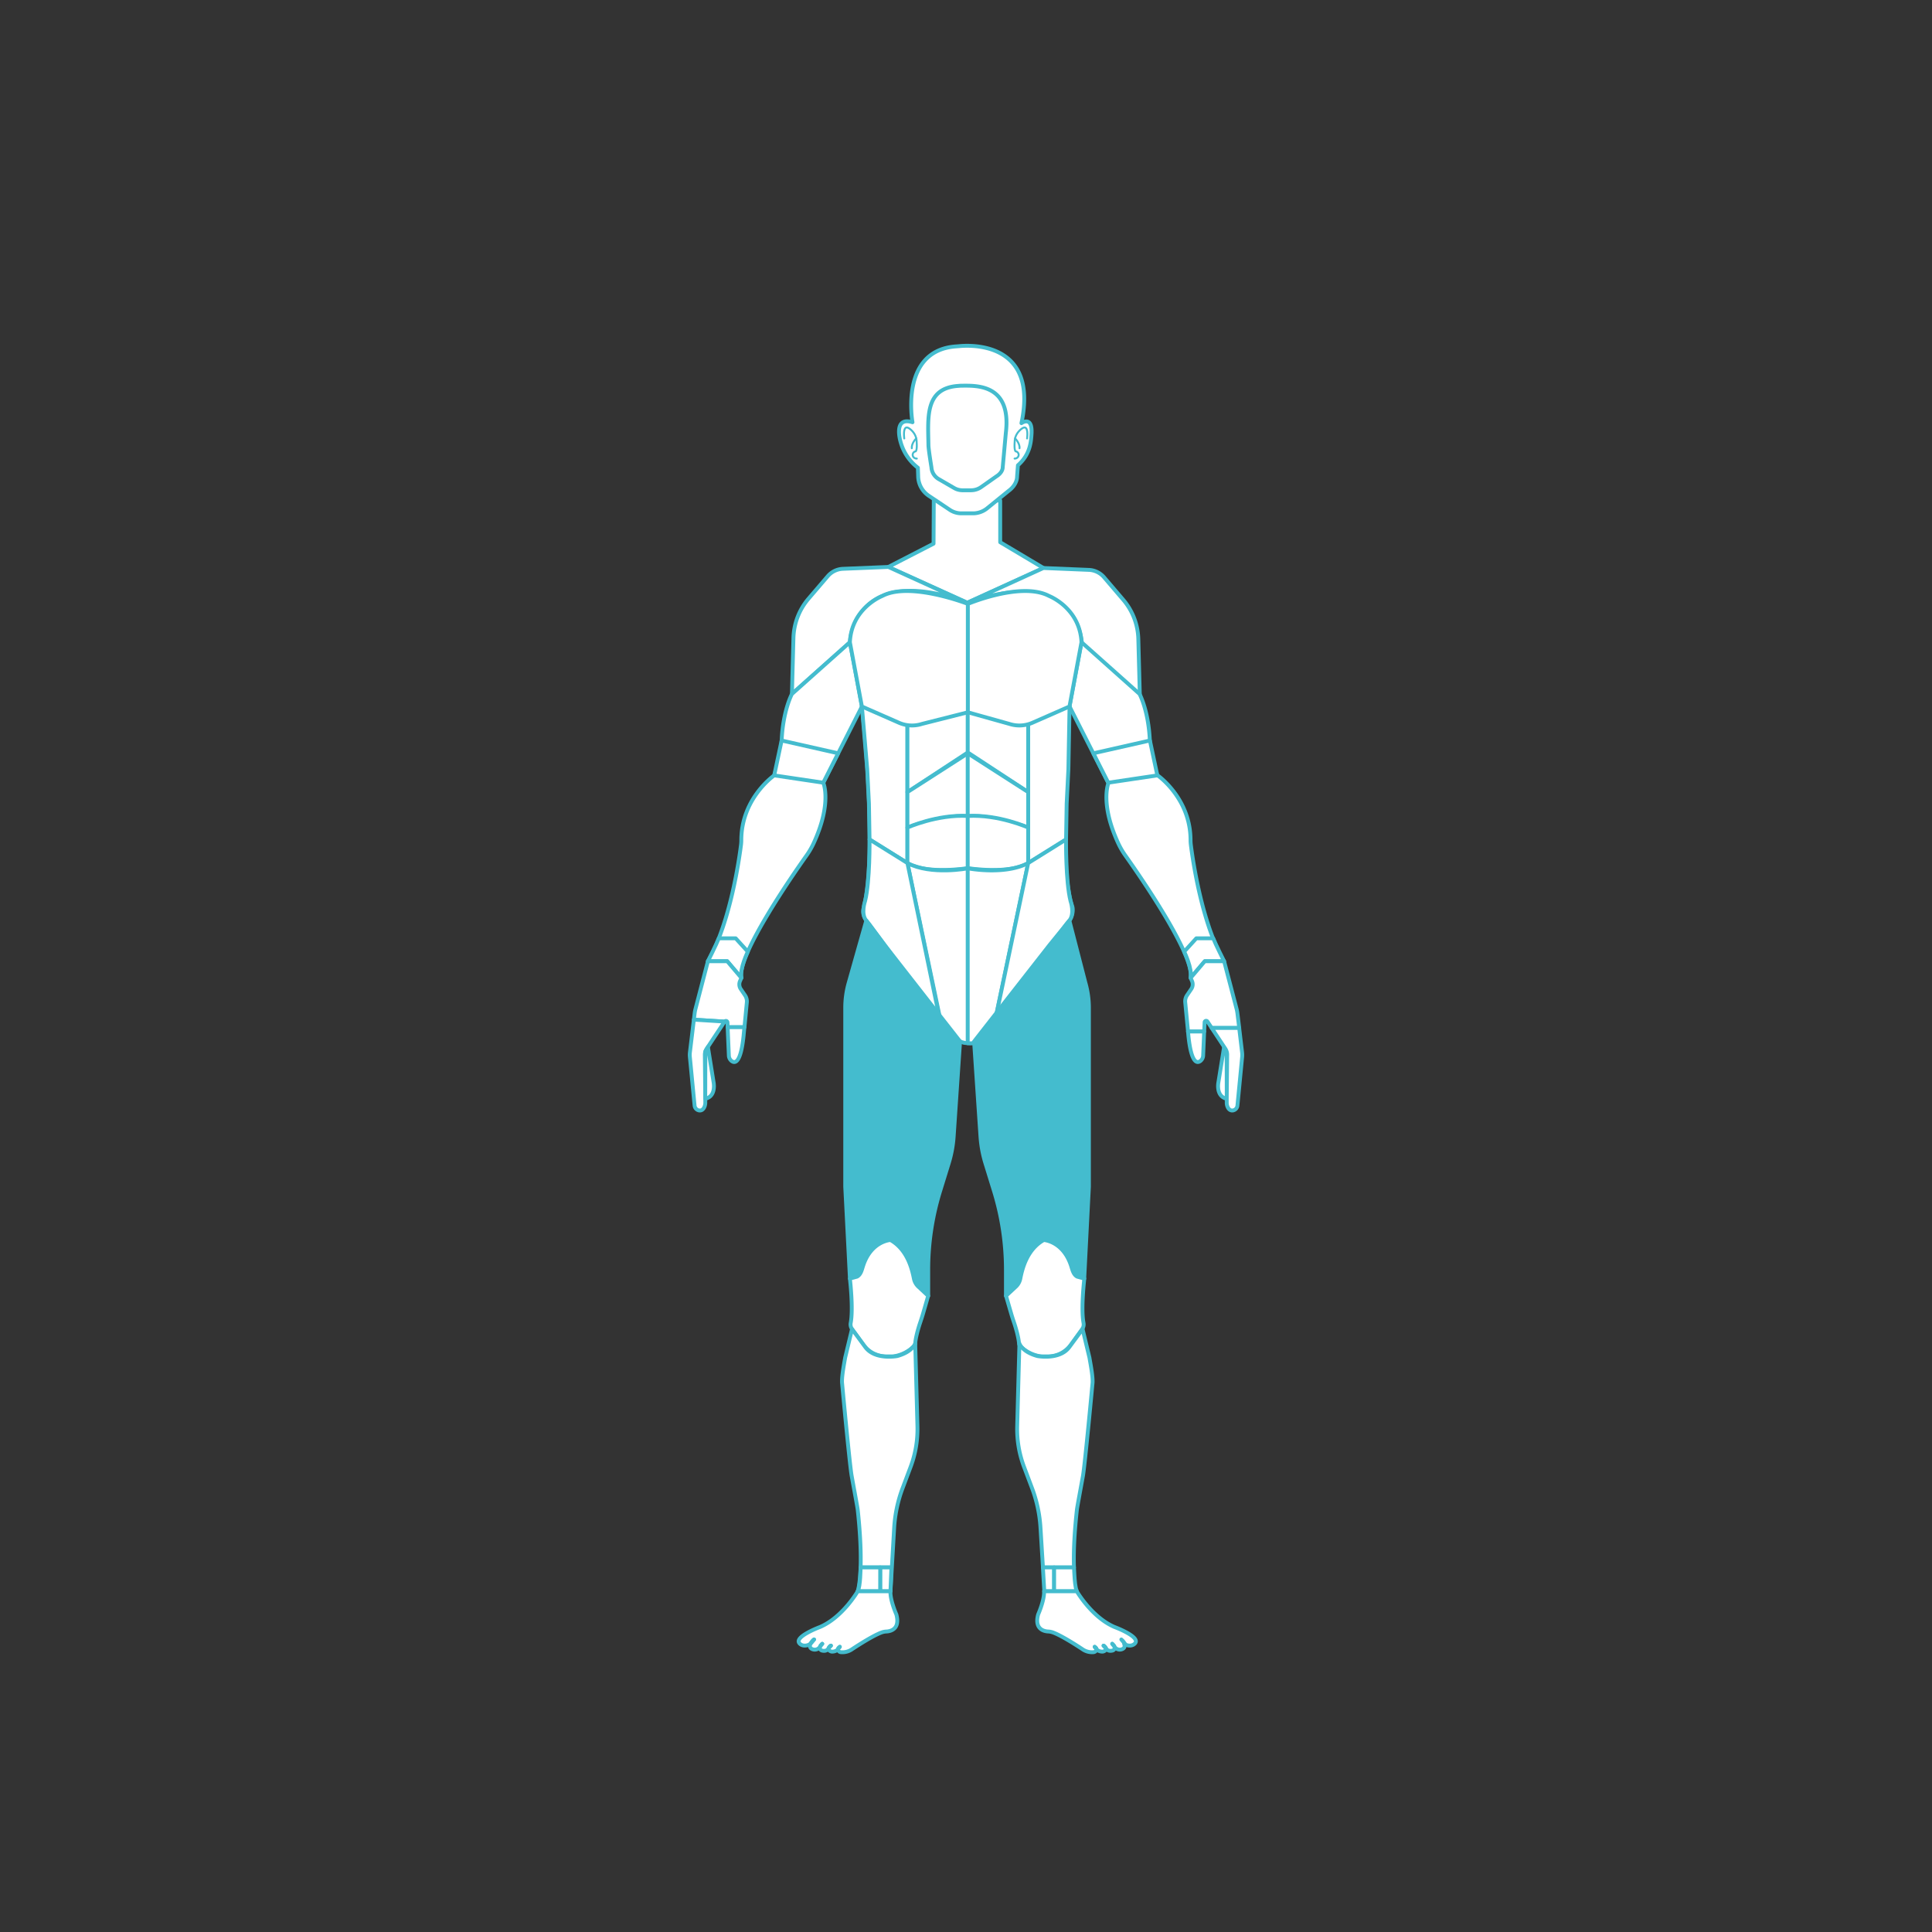 <svg xmlns="http://www.w3.org/2000/svg" viewBox="0 0 2000 2000"><rect x="0" y="0" width="2000" height="2000" fill="#333333" stroke="none"/><defs><style>.cls-1{fill:#fff;}.cls-1,.cls-2,.cls-3{stroke:#44bcce;stroke-linecap:round;stroke-linejoin:round;}.cls-1,.cls-3{stroke-width:4px;}.cls-2{fill:none;stroke-width:2px;}.cls-3{fill:#44bcce;}</style></defs><g id="목"><polyline class="cls-1" points="1035.4 518.07 1035.4 561.32 1080.17 587.98 1001.42 623.89 919.61 586.89 966.41 562.82 966.65 518.07 1035.4 518.07"/></g><g id="머리"><path class="cls-1" d="M944.61,437.11s-13.67-74.42,45.13-78.52c1-.07,2.06-.14,3.1-.24,10.35-1.06,82.66-5.52,64.56,79.7,0,0,11.86-8.57,10.41,11.76-.56,7.93-1.45,20.7-14.06,31.86l-.89,11.91s.36,7.93-9,14.77l-22,17.86a23.32,23.32,0,0,1-14.67,5.2H995.26a21.53,21.53,0,0,1-12-3.62L961.5,513.25a24.72,24.72,0,0,1-11-19.77l-.3-9.26A50.79,50.79,0,0,1,932.14,457C931.8,455.72,924.74,430.9,944.61,437.11Z"/><path class="cls-2" d="M936.09,453.88s-2.14-15.31,5.17-10.34c2,1.35,7.65,6,7.65,13.92,0,0,.74,8.23-1,9.79a2.62,2.62,0,0,0-.89.22,3.71,3.71,0,0,0-1,6.14,4.41,4.41,0,0,0,3.06,1.11"/><path class="cls-2" d="M948.49,453.83s-5.07,4.93-4.6,10.19"/><path class="cls-2" d="M1063.22,453.88s2.13-15.31-5.18-10.34c-2,1.35-7.64,6-7.64,13.92,0,0-.74,8.23,1,9.79a2.69,2.69,0,0,1,.9.22,3.7,3.7,0,0,1,1,6.14,4.39,4.39,0,0,1-3,1.11"/><path class="cls-2" d="M1050.82,453.83s5.07,4.93,4.59,10.19"/></g><g id="얼굴"><path class="cls-1" d="M992.13,399.47c.92-.06,1.83-.18,2.75-.19,15.28-.08,52.55-2.3,46.35,48.91L1038,483.87s.26,5-6.49,9.24l-15.89,11.17a18.46,18.46,0,0,1-10.57,3.25h-8.57a17.32,17.32,0,0,1-8.61-2.26l-15.72-9.1a15.12,15.12,0,0,1-7.93-12.36s-3-18.36-3.09-22.72C960.69,432.08,957.17,401.78,992.13,399.47Z"/></g><g id="어깨"><path class="cls-1" d="M919.61,586.89l-47,1.94a21.93,21.93,0,0,0-15.73,7.65L837,619.73a65.4,65.4,0,0,0-15.64,40.72l-1.55,57.93,60-53.5s3.67-82.56,118.55-42.09Z"/><path class="cls-1" d="M1080.17,588l47,1.95a21.85,21.85,0,0,1,15.73,7.65l19.85,23.24a65.43,65.43,0,0,1,15.64,40.73l1.55,57.92L1120,666s-3.67-82.56-118.55-42.09Z"/></g><g id="팔"><path class="cls-1" d="M852.25,810.24l40-78.89-12.42-66.47-60,53.5s-9.24,16.8-10.68,48.19a108.16,108.16,0,0,1-5.36,29.13l-2.33,7s-33.88,23.45-34.07,66.78a38.75,38.75,0,0,1-.28,4.94c-1.74,13.89-11.11,81.07-34.28,120.65h20l14.09,16.61a.24.24,0,0,0,.42-.19c-3.5-23.61,52.15-104.1,67.41-125.64a81,81,0,0,0,7.4-12.66c19.46-41.95,10.11-62.93,10.11-62.93Z"/><path class="cls-1" d="M1232.74,874.4a40.68,40.68,0,0,1-.29-4.94c-.18-43.33-34.06-66.78-34.06-66.78H1198l-2.33-7a107.78,107.78,0,0,1-5.36-29.13c-1.44-31.39-10.69-48.19-10.69-48.19l-60-53.5-12.43,66.47,40,78.89.34.18c-.82,2-8.29,22.94,10.17,62.75a81.05,81.05,0,0,0,7.41,12.66c15.15,21.39,70.14,100.92,67.48,125.14a.39.39,0,0,0,.68.3L1247,995.05h20C1243.84,955.47,1234.47,888.29,1232.74,874.4Z"/></g><g id="팔꿈치"><polygon class="cls-1" points="809.14 766.57 867.67 779.8 852.25 810.24 801.45 802.68 809.14 766.57"/><polygon class="cls-1" points="1190.38 766.57 1131.84 779.8 1147.27 810.24 1198.07 802.68 1190.38 766.57"/></g><g id="손목"><path class="cls-1" d="M774.14,985.14s-8.65,17.61-6.65,27.2l-14.67-17.29h-20s9.25-18.41,11.25-23.7h17.52Z"/><path class="cls-1" d="M1225.87,985.14s8.65,17.61,6.65,27.2l14.67-17.29h20s-9.25-18.41-11.25-23.7h-17.52Z"/></g><g id="손"><path class="cls-1" d="M771.22,1030.32l-4.39-6.48a8.61,8.61,0,0,1-.75-8.29l1.41-3.21-14.67-17.29h-20L720,1044.25a35.42,35.42,0,0,0-.93,4.91l-.77,6.41,31.83,2a1.61,1.61,0,0,1,2.95.82l.22,5h17.36l2.47-25.75A11.13,11.13,0,0,0,771.22,1030.32Z"/><path class="cls-1" d="M1281,1049.16a35.42,35.42,0,0,0-.93-4.91l-12.87-49.2h-20l-14.67,17.29,1.41,3.21a8.61,8.61,0,0,1-.75,8.29l-4.39,6.48a11.13,11.13,0,0,0-1.86,7.29l2.9,30.19h16.74l.41-9.44a1.61,1.61,0,0,1,3-.82l4.35,6.58h28.51Z"/></g><g id="손가락"><path class="cls-1" d="M754.51,1092.69a7.49,7.49,0,0,0,2.94,5.73c3.51,2.58,9.38,2,12.3-26.1l.86-9H753.25Z"/><path class="cls-1" d="M714.2,1089.35a22.56,22.56,0,0,0-.05,4.86l4.87,50.17a5.66,5.66,0,0,0,4.68,5.15c1.9.27,4-.37,5.46-3.54a11,11,0,0,0,.94-4.73l0-3.9-.44-45.37a11,11,0,0,1,.56-3.61h0a11.25,11.25,0,0,1,1.31-2.73l2.2-3.32,16.39-24.79-31.83-2Z"/><path class="cls-1" d="M730.06,1137.36s8.73-.65,9-12.56a24.64,24.64,0,0,0-.24-3.74l-6-37.24-2.64,4.56h0Z"/><path class="cls-1" d="M1269.94,1137.36s-8.73-.65-9-12.56a24.64,24.64,0,0,1,.24-3.74l6-37.24,2.64,4.56Z"/><path class="cls-1" d="M1230.25,1072.32c2.92,28.08,8.79,28.68,12.3,26.1a7.49,7.49,0,0,0,2.94-5.73l1.07-24.89h-16.74Z"/><path class="cls-1" d="M1285.8,1089.35l-3-25.23h-28.51l12,18.21,2.2,3.32a11.26,11.26,0,0,1,1.87,6.34l-.44,45.37,0,3.9a11,11,0,0,0,.94,4.73c1.46,3.17,3.56,3.81,5.46,3.54a5.66,5.66,0,0,0,4.68-5.15l4.87-50.17A22.56,22.56,0,0,0,1285.8,1089.35Z"/></g><g id="허리"><path class="cls-1" d="M892.23,731.35s17,148,1.7,209.1a13.39,13.39,0,0,0,2.34,11.33l86.23,117.67c4.69,6.23,11.37,10.42,22.64,10.44h0c6.69,0,15.21-5.71,19-12.27,7.67-13.38,51.44-72.57,82.84-114.66,3-4,4.52-10.64,2.84-15.3-4.84-13.4-16.3-81.28-2.61-206.31Z"/><polygon class="cls-1" points="897.73 796.22 899.52 831.87 900.15 868.98 939.36 893.43 939.36 856.71 939.36 856.68 939.36 819.97 939.36 731.35 892.23 731.35 897.73 796.22"/><polygon class="cls-1" points="1064.37 731.35 1064.37 819.97 1064.37 856.68 1064.37 856.71 1064.37 893.43 1103.58 868.98 1104.21 831.87 1106 796.22 1107.19 731.35 1064.37 731.35"/></g><g id="배"><polygon class="cls-1" points="1001.94 731.35 1001.94 778.9 939.36 819.97 939.36 731.35 1001.94 731.35"/><path class="cls-1" d="M939.36,856.71s35.23-13.51,62.58-11.88v-65L939.36,820Z"/><path class="cls-1" d="M1001.94,898.7s-43.26,6.78-62.58-5.27V856.69s30.73-13.83,62.58-12Z"/><polygon class="cls-1" points="1001.79 731.35 1001.79 778.9 1064.37 819.97 1064.37 731.35 1001.79 731.35"/><path class="cls-1" d="M1064.37,856.71s-35.23-13.51-62.58-11.88v-65L1064.37,820Z"/><path class="cls-1" d="M1001.79,898.7s43.26,6.78,62.58-5.27V856.69s-30.73-13.83-62.58-12Z"/></g><g id="갈비뼈"><path class="cls-1" d="M892.23,731.35l38.35,16.83a33.66,33.66,0,0,0,23.91,1.19l47.45-12V625.16s-58.38-22.75-87.35-8.83c-.71.34-1.41.69-2.12,1-4.84,2.15-31.19,15.32-32.66,47.54Z"/><path class="cls-1" d="M1107.11,731.35l-38.34,16.83a33.66,33.66,0,0,1-23.91,1.19l-42.92-12V625.16s53.85-22.75,82.82-8.83c.71.34,1.41.69,2.12,1,4.84,2.15,31.19,15.32,32.66,47.54Z"/></g><g id="골반"><path class="cls-1" d="M1001.94,1079.87v-181s-37.79,7.51-62.58-5.43l34.42,163.66S985.36,1079.89,1001.94,1079.87Z"/><path class="cls-1" d="M900.15,869s.55,43-4.62,63.76c0,0-4.67,13.14,1.24,20.22,1,1.19,2,2.35,2.94,3.6l73.22,99L939.36,893.43Z"/><path class="cls-1" d="M1001.79,1079.87v-181s37.79,7.51,62.58-5.43L1031,1051.9a40.65,40.65,0,0,1-5.42,13.5C1021.11,1072.48,1013.1,1081.31,1001.79,1079.87Z"/><path class="cls-1" d="M1103.58,869s-.55,43,4.62,63.76c0,0,4.67,13.14-1.24,20.22-1,1.19-2,2.35-2.94,3.6l-74.08,101.08,34.43-164.21Z"/></g><g id="허벅지"><path class="cls-3" d="M961,1036.14,915.8,978.31l-19-25.35-18.3,64.74a93.83,93.83,0,0,0-3.53,25.48v185.31l4.87,95.11a14,14,0,0,0,13.64-10.74c2.33-10.16,9.06-24.53,28.35-29.25,0,0,21.53,10.69,24.27,40a8,8,0,0,0,2.2,4.78l12.59,13.06v-26.84a276.36,276.36,0,0,1,12.35-81.71l8.85-28.63a121.46,121.46,0,0,0,5.15-27.77l6.63-98.42Z"/><path class="cls-3" d="M1123.68,1017.7,1107,953l-20.6,25.35-45.24,57.83-32.8,41.92,6.62,98.42a121.46,121.46,0,0,0,5.15,27.77l8.86,28.63a276.68,276.68,0,0,1,12.34,81.71v26.84l12.6-13.06a8,8,0,0,0,2.19-4.78c2.74-29.29,24.27-40,24.27-40,19.29,4.72,26,19.09,28.36,29.25a14,14,0,0,0,13.64,10.74h0l4.86-95.11V1043.18A93.83,93.83,0,0,0,1123.68,1017.7Z"/></g><g id="무릎"><path class="cls-1" d="M879.81,1323.6s3.69,31,.83,45.88a8.22,8.22,0,0,0,1.4,6.38L893.7,1392a29.37,29.37,0,0,0,23.8,12.15h7a37.29,37.29,0,0,0,18.55-7.91c1.29-1.35,4.18-2.75,4.37-5.41.41-6.12,3.15-15.79,5.12-21.6,1.05-3.12,2.08-6.26,3-9.42l5.32-18.34-10.72-10a15.66,15.66,0,0,1-4.07-7.8c-1.83-9.14-6.42-29.95-24.27-40,0,0-20.09,1-28.39,27-1.35,4.23-2.29,8.75-6.18,10.9Z"/><path class="cls-1" d="M1122.5,1323.6s-3.7,31-.83,45.88a8.18,8.18,0,0,1-1.41,6.38L1108.6,1392a29.34,29.34,0,0,1-23.8,12.15h-7a37.23,37.23,0,0,1-18.54-7.91c-1.3-1.35-4.19-2.75-4.37-5.41-.42-6.12-3.15-15.79-5.12-21.6-1.06-3.12-2.08-6.26-3-9.42l-5.33-18.34,10.73-10a15.72,15.72,0,0,0,4.06-7.8c1.83-9.14,6.42-29.95,24.27-40,0,0,20.09,1,28.39,27,1.35,4.23,2.3,8.75,6.18,10.9Z"/></g><g id="정강이"><path class="cls-1" d="M949.73,1476.32l-2.31-85.53s-2.71,8.62-18.59,13c0,0-22.88,4.46-33-9.15L882,1375.86l-7.1,29.6c-1.16,6.88-3.51,18.71-3.24,25.67,0,0,7.85,85,10,96.81,2.55,14.17,5.93,32.14,6.25,35,7,64.31,0,84.3,0,84.3,2.86-4.45,3-24.71,3-24.71h32.35l-1.43,24.71,3.78-65.28a140.8,140.8,0,0,1,8.81-41.55l8.24-21.89A111.26,111.26,0,0,0,949.73,1476.32Z"/><path class="cls-1" d="M1091.23,1622.57h20.56c-.46-13.18,0-32.43,3-59.59.32-2.9,3.7-20.87,6.25-35,2.11-11.77,10-96.81,10-96.81.27-7-2.08-18.79-3.24-25.67l-7.1-29.6-13.81,18.73c-10.1,13.61-33,9.15-33,9.15-15.88-4.33-18.59-13-18.59-13l-2.31,85.53a111.26,111.26,0,0,0,7.1,42.24l8.24,21.89a140.8,140.8,0,0,1,8.81,41.55l2.52,40.57Z"/></g><g id="아킬레스건_발목_발" data-name="아킬레스건&amp;발목&amp;발"><polygon class="cls-1" points="911.18 1622.57 911.18 1647.28 921.8 1647.28 922.8 1622.57 911.18 1622.57"/><polygon class="cls-1" points="1079.61 1622.57 1081.04 1647.28 1091.23 1647.28 1091.23 1622.57 1079.61 1622.57"/></g><g id="발목"><path class="cls-1" d="M911.18,1622.57h-20.3s-.11,20.26-3,24.71h23.27Z"/><path class="cls-1" d="M1091.23,1647.28h23.53s-.09-.26-.24-.8c-1.39-3.21-2-10.46-2.32-16.14-.17-2.32-.31-4.9-.41-7.77h-20.56Z"/></g><g id="발"><path class="cls-1" d="M887.91,1647.28s-15.49,26.84-38.91,36.93c0,0-27,10-21.52,16.84,2,2.56,6.66,3.69,11.44.63,0,0-1.62,3.24,1,5a6.42,6.42,0,0,0,9.27-2.61s-1.62,3.24,1.44,4.5c0,0,5,1.83,7.18-2.49,0,0-.69,2.94,3.27,3.67,0,0,4.51.27,6.49-2.8a3.14,3.14,0,0,0,3.06,3.39,17.53,17.53,0,0,0,10.81-2.67s20.76-14,31.34-17.82a17,17,0,0,1,4.8-.92c3.72-.18,14.53-2,10.33-17.64,0,0-6.62-14.8-6.1-24H887.91Zm-49,54.4s2.16-3.42,3.78-4.5Zm10.26,2.34a18.71,18.71,0,0,1,2-2.34Zm8.62,2s1.29-2.1,2.37-2.46Zm9.76.87s-.18-.51,1.8-2.1Z"/><path class="cls-1" d="M838.92,1701.68l3.78-4.5C841.08,1698.26,838.92,1701.68,838.92,1701.68Z"/><path class="cls-1" d="M851.17,1701.68a18.71,18.71,0,0,0-2,2.34Z"/><path class="cls-1" d="M857.8,1706l2.37-2.46C859.09,1703.93,857.8,1706,857.8,1706Z"/><path class="cls-1" d="M867.56,1706.9l1.8-2.1C867.38,1706.39,867.56,1706.9,867.56,1706.9Z"/><path class="cls-1" d="M1163.67,1701.68s-2.16-3.42-3.78-4.5"/><path class="cls-1" d="M1153.59,1684.21c-23.42-10.09-38.91-36.93-38.91-36.93h-33.89c.53,9.16-6.1,24-6.1,24-4.2,15.61,6.61,17.46,10.33,17.64a17.14,17.14,0,0,1,4.81.92c10.57,3.79,31.34,17.82,31.34,17.82a17.51,17.51,0,0,0,10.8,2.67c3.4-.46,3.06-3.39,3.06-3.39,2,3.07,6.49,2.8,6.49,2.8,4-.73,3.27-3.67,3.27-3.67,2.16,4.32,7.18,2.49,7.18,2.49,3.06-1.26,1.44-4.5,1.44-4.5a6.42,6.42,0,0,0,9.27,2.61c2.62-1.71,1-5,1-5,4.78,3.06,9.39,1.93,11.44-.63C1180.62,1694.17,1153.59,1684.21,1153.59,1684.21ZM1135,1706.9l-1.8-2.1C1135.21,1706.39,1135,1706.9,1135,1706.9Zm7.39-3.33c1.08.36,2.37,2.46,2.37,2.46Zm9-1.89a19.12,19.12,0,0,1,2,2.34Z"/><path class="cls-1" d="M1153.41,1704a19.12,19.12,0,0,0-2-2.34Z"/><path class="cls-1" d="M1142.42,1703.57l2.37,2.46S1143.5,1703.93,1142.42,1703.57Z"/><path class="cls-1" d="M1133.23,1704.8l1.8,2.1S1135.21,1706.39,1133.23,1704.8Z"/><path class="cls-1" d="M1164.59,1701.68l-3.78-4.5C1162.43,1698.26,1164.59,1701.68,1164.59,1701.68Z"/></g></svg>
